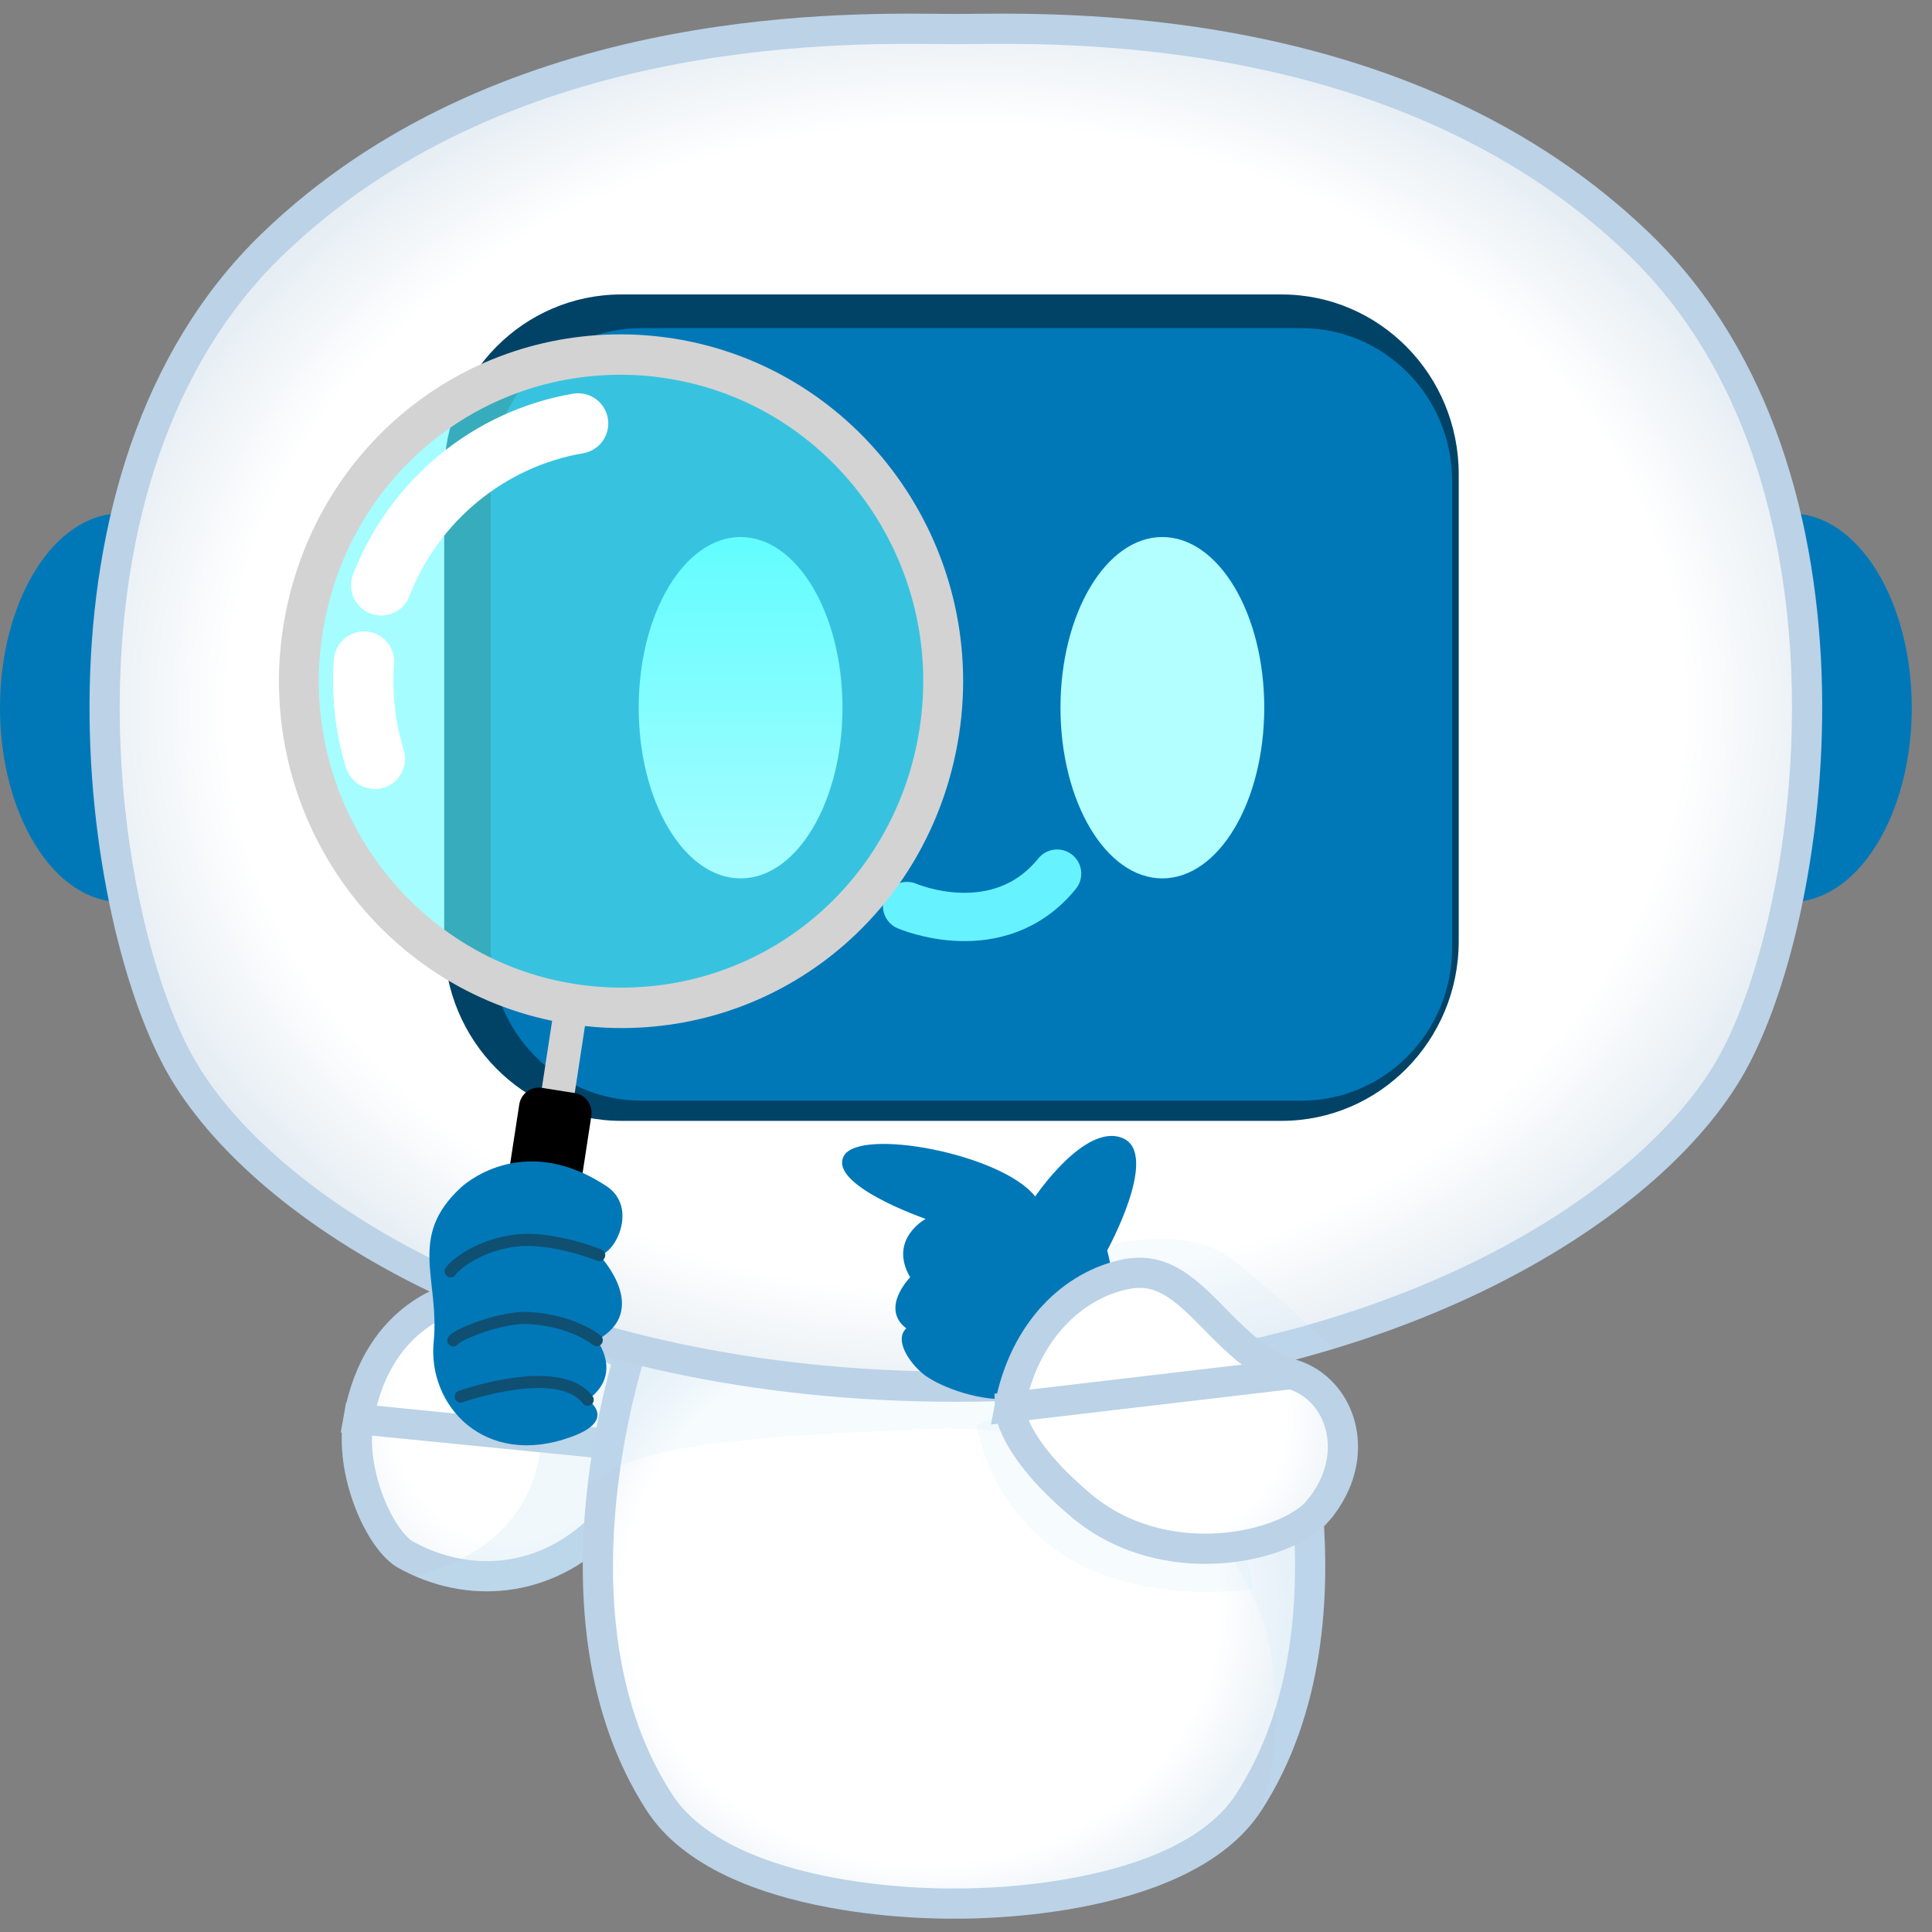 <svg width="32" height="32" viewBox="0 0 32 32" fill="none" xmlns="http://www.w3.org/2000/svg">
<rect x="0" y="0" width="32" height="32" fill="#808080" stroke="none"/>
<g id="Group">
<path id="Vector" d="M11.709 24.078C11.525 24.383 11.058 24.78 10.047 25.233L10.004 25.252L9.972 25.285C9.027 26.231 7.754 26.324 6.72 25.752L6.72 25.752C6.631 25.703 6.523 25.602 6.411 25.445C6.302 25.29 6.198 25.094 6.114 24.875C5.944 24.433 5.863 23.927 5.937 23.505L11.709 24.078ZM11.709 24.078L11.729 24.041C11.829 23.858 11.827 23.708 11.782 23.578C11.733 23.438 11.627 23.301 11.486 23.176C11.348 23.053 11.191 22.954 11.066 22.885C11.004 22.851 10.952 22.825 10.915 22.808C10.897 22.799 10.883 22.793 10.874 22.789L10.868 22.787C10.859 22.783 10.85 22.779 10.841 22.774L10.829 22.768L10.829 22.768C10.809 22.756 10.763 22.726 10.708 22.69C10.694 22.68 10.68 22.671 10.665 22.661C10.584 22.607 10.476 22.536 10.348 22.455C10.091 22.291 9.754 22.087 9.398 21.901C9.04 21.713 8.672 21.55 8.351 21.462C8.014 21.369 7.799 21.38 7.689 21.446L7.649 21.47L7.604 21.477C7.604 21.477 7.604 21.477 7.604 21.477L7.596 21.479C7.588 21.48 7.575 21.483 7.558 21.488C7.523 21.497 7.471 21.512 7.405 21.537C7.275 21.585 7.095 21.669 6.905 21.809C6.53 22.084 6.1 22.587 5.937 23.505L11.709 24.078Z" fill="url(#paint0_radial_5551_7341)" stroke="#BBD2E7" stroke-width="0.5"/>
<path id="Vector_2" d="M10.958 22.553C10.958 22.553 10.957 22.553 10.955 22.552C10.873 22.527 9.535 22.127 8.075 21.773C8.641 22.017 8.767 22.782 8.919 23.499C9.097 24.333 8.593 25.733 6.844 26.092C7.922 26.574 9.194 26.419 10.15 25.462C11.214 24.986 11.741 24.546 11.951 24.161C11.891 23.249 10.96 22.553 10.96 22.553H10.958Z" fill="#C1E2F3" fill-opacity="0.24"/>
<path id="Vector_3" d="M20.971 22.22C21.035 22.247 21.087 22.27 21.127 22.288C21.135 22.315 21.146 22.348 21.157 22.386C21.197 22.516 21.253 22.706 21.313 22.945C21.433 23.424 21.572 24.094 21.646 24.863C21.796 26.408 21.682 28.312 20.68 29.856C20.129 30.705 18.952 31.137 17.84 31.346C17.295 31.449 16.785 31.494 16.411 31.514C16.224 31.524 16.072 31.527 15.967 31.529C15.915 31.529 15.874 31.529 15.847 31.529L15.817 31.528L15.809 31.528L15.808 31.528L15.808 31.528L15.808 31.528L15.795 31.528L15.795 31.528L15.795 31.528L15.795 31.528L15.793 31.528L15.786 31.528L15.755 31.529C15.728 31.529 15.687 31.529 15.635 31.529C15.53 31.527 15.378 31.524 15.191 31.514C14.818 31.494 14.308 31.449 13.762 31.346C12.65 31.137 11.474 30.705 10.923 29.856C9.921 28.312 9.807 26.408 9.956 24.863C10.031 24.094 10.17 23.424 10.29 22.945C10.35 22.706 10.405 22.516 10.445 22.386C10.458 22.344 10.469 22.309 10.479 22.28C13.004 20.948 15.668 20.948 17.723 21.293C18.761 21.466 19.638 21.727 20.255 21.944C20.563 22.053 20.806 22.15 20.971 22.22Z" fill="url(#paint1_radial_5551_7341)" stroke="#BBD2E7" stroke-width="0.5"/>
<path id="Vector_4" d="M20.889 29.992C21.966 26.198 19.406 23.5 15.337 23.669C11.084 23.845 10.494 24.078 9.733 24.605C9.9 23.157 10.273 22.106 10.273 22.106C15.509 19.279 21.329 22.106 21.329 22.106C21.329 22.106 22.984 26.765 20.889 29.992Z" fill="#C1E2F3" fill-opacity="0.16"/>
<path id="Vector_5" d="M3.999 11.722C3.999 13.498 3.103 14.939 1.999 14.939C0.894 14.939 0 13.498 0 11.722C0 9.945 0.896 8.504 2 8.504C3.105 8.504 4 9.945 4 11.722H3.999Z" fill="#0078B8"/>
<path id="Vector_6" d="M27.665 11.722C27.665 13.498 28.56 14.939 29.665 14.939C30.77 14.939 31.665 13.498 31.665 11.722C31.665 9.945 30.77 8.504 29.665 8.504C28.56 8.504 27.665 9.945 27.665 11.722Z" fill="#0078B8"/>
<path id="Vector_7" d="M28.624 17.733C27.18 20.162 22.639 22.968 15.832 22.968C9.024 22.968 4.484 20.162 3.04 17.733C2.319 16.52 1.682 14.059 1.736 11.403C1.79 8.751 2.532 5.963 4.503 4.055C8.27 0.409 13.776 0.462 15.557 0.479C15.662 0.48 15.754 0.481 15.832 0.481C15.91 0.481 16.002 0.48 16.106 0.479C17.888 0.462 23.394 0.409 27.161 4.055C29.132 5.963 29.874 8.751 29.928 11.403C29.982 14.059 29.345 16.52 28.624 17.733Z" fill="url(#paint2_radial_5551_7341)" stroke="#BBD2E7" stroke-width="0.5"/>
<path id="Vector_8" d="M21.226 4.877H10.292C8.671 4.877 7.357 6.209 7.357 7.853V15.589C7.357 17.233 8.671 18.565 10.292 18.565H21.226C22.847 18.565 24.161 17.233 24.161 15.589V7.853C24.161 6.209 22.847 4.877 21.226 4.877Z" fill="#004367"/>
<path id="Vector_9" d="M10.622 5.435H21.556C22.933 5.435 24.051 6.568 24.051 7.964V15.701C24.051 17.097 22.933 18.23 21.556 18.23H10.622C9.244 18.23 8.127 17.097 8.127 15.701V7.964C8.127 6.568 9.244 5.435 10.622 5.435Z" fill="#0078B8"/>
<path id="Vector_10" d="M13.954 11.722C13.954 13.283 13.198 14.549 12.267 14.549C11.335 14.549 10.579 13.283 10.579 11.722C10.579 10.16 11.335 8.895 12.267 8.895C13.198 8.895 13.954 10.16 13.954 11.722Z" fill="url(#paint3_linear_5551_7341)"/>
<path id="Vector_11" d="M20.94 11.722C20.94 13.283 20.184 14.549 19.252 14.549C18.32 14.549 17.565 13.283 17.565 11.722C17.565 10.16 18.32 8.895 19.252 8.895C20.184 8.895 20.94 10.16 20.94 11.722Z" fill="url(#paint4_linear_5551_7341)"/>
<path id="Vector_12" d="M15.024 15.007C15.024 15.007 16.54 15.665 17.509 14.47" stroke="#66F3FF" stroke-width="0.8" stroke-linecap="round" stroke-linejoin="round"/>
<g id="Group_2">
<path id="Vector_13" opacity="0.57" d="M15.558 12.112C15.106 15.064 12.378 17.085 9.467 16.627C6.555 16.169 4.561 13.404 5.013 10.452C5.465 7.499 8.194 5.479 11.105 5.937C14.017 6.395 16.01 9.16 15.558 12.112Z" fill="#61FBFF"/>
<path id="Vector_14" d="M11.156 5.607C10.866 5.562 10.571 5.538 10.28 5.538C7.471 5.538 5.12 7.584 4.688 10.401C4.222 13.438 6.206 16.298 9.145 16.908L8.857 18.789L9.401 18.875L9.689 16.994C9.89 17.017 10.091 17.028 10.293 17.028C13.101 17.028 15.452 14.982 15.885 12.165C16.364 9.036 14.243 6.093 11.156 5.607ZM15.232 12.062C14.851 14.552 12.774 16.358 10.293 16.358C10.035 16.358 9.775 16.338 9.517 16.297C6.79 15.868 4.915 13.268 5.34 10.503C5.722 8.014 7.799 6.207 10.28 6.207C10.537 6.207 10.798 6.227 11.055 6.269C13.782 6.698 15.657 9.298 15.232 12.062Z" fill="#D3D3D3"/>
<path id="Vector_15" d="M6.314 9.695C6.863 8.278 8.114 7.263 9.575 7.014" stroke="white" stroke-linecap="round" stroke-linejoin="round"/>
<path id="Vector_16" d="M6.209 12.569C6.053 12.06 5.987 11.516 6.029 10.958" stroke="white" stroke-linecap="round" stroke-linejoin="round"/>
<path id="Vector_17" d="M9.313 21.626C9.285 21.809 9.116 21.934 8.936 21.905L8.393 21.819C8.213 21.791 8.089 21.619 8.118 21.437L8.6 18.297C8.627 18.114 8.797 17.989 8.976 18.018L9.519 18.104C9.7 18.132 9.823 18.303 9.794 18.486L9.313 21.627V21.626Z" fill="black"/>
</g>
<g id="Group_3">
<path id="Vector_18" d="M7.634 19.669C7.634 19.669 8.624 18.713 10.042 19.644C10.575 19.993 10.193 20.767 9.925 20.788C9.925 20.788 10.798 21.697 9.886 22.198C9.886 22.198 10.327 22.76 9.734 23.185C9.734 23.185 10.24 23.517 9.463 23.799C8.019 24.325 7.08 23.272 7.183 22.227C7.285 21.181 6.745 20.489 7.634 19.669Z" fill="#0078B8"/>
<path id="Vector (Stroke)" fill-rule="evenodd" clip-rule="evenodd" d="M9.444 20.739C9.182 20.671 8.853 20.614 8.566 20.646C8.275 20.678 8.031 20.774 7.852 20.875C7.762 20.925 7.69 20.976 7.638 21.02C7.583 21.065 7.557 21.097 7.551 21.107C7.523 21.155 7.462 21.171 7.414 21.144C7.367 21.116 7.35 21.055 7.378 21.007C7.402 20.965 7.451 20.915 7.51 20.866C7.573 20.814 7.655 20.756 7.754 20.701C7.952 20.589 8.222 20.483 8.544 20.447C8.868 20.411 9.224 20.475 9.494 20.545C9.631 20.58 9.747 20.618 9.83 20.646C9.871 20.661 9.904 20.673 9.927 20.682L9.953 20.692L9.96 20.695L9.962 20.695C10.014 20.716 10.039 20.775 10.018 20.826C9.997 20.877 9.939 20.902 9.888 20.881C9.888 20.881 9.888 20.881 9.888 20.881L9.886 20.88L9.88 20.878L9.856 20.869C9.835 20.86 9.804 20.849 9.764 20.835C9.686 20.808 9.574 20.772 9.444 20.739Z" fill="#0F4F72"/>
<path id="Vector (Stroke)_2" fill-rule="evenodd" clip-rule="evenodd" d="M7.592 22.257C7.563 22.302 7.504 22.316 7.458 22.289C7.41 22.261 7.394 22.2 7.422 22.152C7.442 22.117 7.479 22.09 7.506 22.072C7.538 22.051 7.578 22.029 7.623 22.007C7.714 21.963 7.831 21.916 7.959 21.873C8.211 21.789 8.522 21.717 8.759 21.73M7.592 22.257C7.592 22.257 7.592 22.257 7.592 22.257C7.592 22.257 7.598 22.251 7.616 22.239C7.639 22.224 7.67 22.207 7.711 22.187C7.792 22.148 7.901 22.104 8.022 22.063C8.268 21.981 8.55 21.919 8.748 21.93L8.748 21.93C9.105 21.95 9.376 22.038 9.556 22.12C9.646 22.162 9.713 22.201 9.758 22.23C9.78 22.245 9.796 22.256 9.807 22.264L9.818 22.273L9.82 22.275L9.82 22.275C9.82 22.275 9.82 22.275 9.82 22.275L9.82 22.275L9.821 22.275C9.821 22.275 9.821 22.275 9.821 22.275C9.863 22.31 9.926 22.305 9.961 22.262C9.997 22.22 9.991 22.157 9.949 22.121L9.885 22.198L9.949 22.121L9.949 22.121L9.949 22.121L9.948 22.121L9.947 22.12L9.942 22.116C9.938 22.113 9.933 22.109 9.926 22.104C9.912 22.093 9.893 22.079 9.867 22.062C9.815 22.029 9.739 21.984 9.639 21.939C9.439 21.847 9.144 21.752 8.759 21.73" fill="#0F4F72"/>
<path id="Vector (Stroke)_3" fill-rule="evenodd" clip-rule="evenodd" d="M7.664 23.226L7.668 23.224L7.681 23.22C7.693 23.216 7.71 23.21 7.732 23.203C7.776 23.189 7.84 23.169 7.919 23.148C8.076 23.104 8.29 23.053 8.518 23.021C8.746 22.989 8.983 22.977 9.189 23.009C9.396 23.042 9.557 23.117 9.654 23.245C9.687 23.289 9.75 23.298 9.794 23.265C9.838 23.232 9.847 23.169 9.814 23.125C9.673 22.938 9.453 22.848 9.22 22.812C8.987 22.775 8.728 22.789 8.49 22.823C8.251 22.856 8.028 22.91 7.866 22.955C7.784 22.977 7.717 22.998 7.671 23.013C7.648 23.02 7.629 23.026 7.617 23.031L7.602 23.035L7.599 23.037L7.598 23.037C7.545 23.056 7.518 23.113 7.536 23.165C7.555 23.217 7.612 23.244 7.664 23.226Z" fill="#0F4F72"/>
</g>
<path id="Vector_19" d="M16.18 23.61C16.18 23.61 16.583 26.77 20.764 26.324L20.36 24.614C20.36 24.614 19.15 22.197 16.18 23.61Z" fill="#C1E2F3" fill-opacity="0.16"/>
<path id="Vector_20" d="M22.098 22.337C21.704 21.973 20.957 21.291 20.414 20.86C19.644 20.246 18.255 20.65 18.255 20.65C17.334 21.835 17.18 22.616 17.131 23.183C18.973 23.085 20.635 22.78 22.098 22.337Z" fill="#C1E2F3" fill-opacity="0.16"/>
<path id="Vector_21" d="M18.485 21.491C18.43 21.064 18.339 20.71 18.339 20.71C18.339 20.71 19.219 19.112 18.595 18.851C17.972 18.59 17.146 19.818 17.146 19.818C16.596 19.112 14.231 18.666 13.975 19.149C13.719 19.631 15.331 20.189 15.331 20.189C15.331 20.189 14.708 20.524 15.075 21.156C15.075 21.156 14.571 21.667 15.011 22.002C14.81 22.188 15.049 22.557 15.286 22.754C15.488 22.922 16.123 23.205 16.716 23.173C17.395 23.136 18.54 21.918 18.485 21.491Z" fill="#0078B8"/>
<path id="Vector_22" d="M16.722 23.307C16.965 22.027 17.787 21.279 18.649 21.104C19.159 21.001 19.513 21.248 19.922 21.648C19.984 21.709 20.049 21.775 20.116 21.843C20.258 21.987 20.41 22.14 20.563 22.274C20.796 22.477 21.065 22.663 21.39 22.758L16.722 23.307ZM16.722 23.307C16.722 23.319 16.724 23.338 16.728 23.365C16.739 23.427 16.765 23.532 16.831 23.673C16.963 23.955 17.259 24.392 17.916 24.943C18.601 25.515 19.449 25.695 20.206 25.644C20.584 25.619 20.932 25.536 21.218 25.42C21.508 25.302 21.717 25.158 21.832 25.021L21.832 25.02C22.586 24.123 22.224 23.004 21.39 22.758L16.722 23.307Z" fill="url(#paint5_radial_5551_7341)" stroke="#BBD2E7" stroke-width="0.5"/>
</g>
<defs>
<radialGradient id="paint0_radial_5551_7341" cx="0" cy="0" r="1" gradientUnits="userSpaceOnUse" gradientTransform="translate(8.527 23.417) rotate(105.906) scale(3.403 3.196)">
<stop offset="0.616" stop-color="white"/>
<stop offset="1" stop-color="#ECF3F8"/>
</radialGradient>
<radialGradient id="paint1_radial_5551_7341" cx="0" cy="0" r="1" gradientUnits="userSpaceOnUse" gradientTransform="translate(15.27 26.473) rotate(94.573) scale(5.399 6.076)">
<stop offset="0.812" stop-color="white"/>
<stop offset="1" stop-color="#ECF3F8"/>
</radialGradient>
<radialGradient id="paint2_radial_5551_7341" cx="0" cy="0" r="1" gradientUnits="userSpaceOnUse" gradientTransform="translate(15.832 11.722) rotate(90.13) scale(12.036 15.023)">
<stop offset="0.575" stop-color="white"/>
<stop offset="0.805" stop-color="white"/>
<stop offset="1" stop-color="#E1EAF1"/>
</radialGradient>
<linearGradient id="paint3_linear_5551_7341" x1="12.267" y1="14.369" x2="12.267" y2="8.998" gradientUnits="userSpaceOnUse">
<stop stop-color="white"/>
<stop offset="1" stop-color="#66FFFF"/>
</linearGradient>
<linearGradient id="paint4_linear_5551_7341" x1="19.252" y1="0.225" x2="19.252" y2="0.225" gradientUnits="userSpaceOnUse">
<stop stop-color="white"/>
<stop offset="1" stop-color="#66FFFF"/>
</linearGradient>
<radialGradient id="paint5_radial_5551_7341" cx="0" cy="0" r="1" gradientUnits="userSpaceOnUse" gradientTransform="translate(19.144 23.418) rotate(23.484) scale(3.285 3.102)">
<stop offset="0.658" stop-color="white"/>
<stop offset="1" stop-color="#ECF3F8"/>
</radialGradient>
</defs>
</svg>
